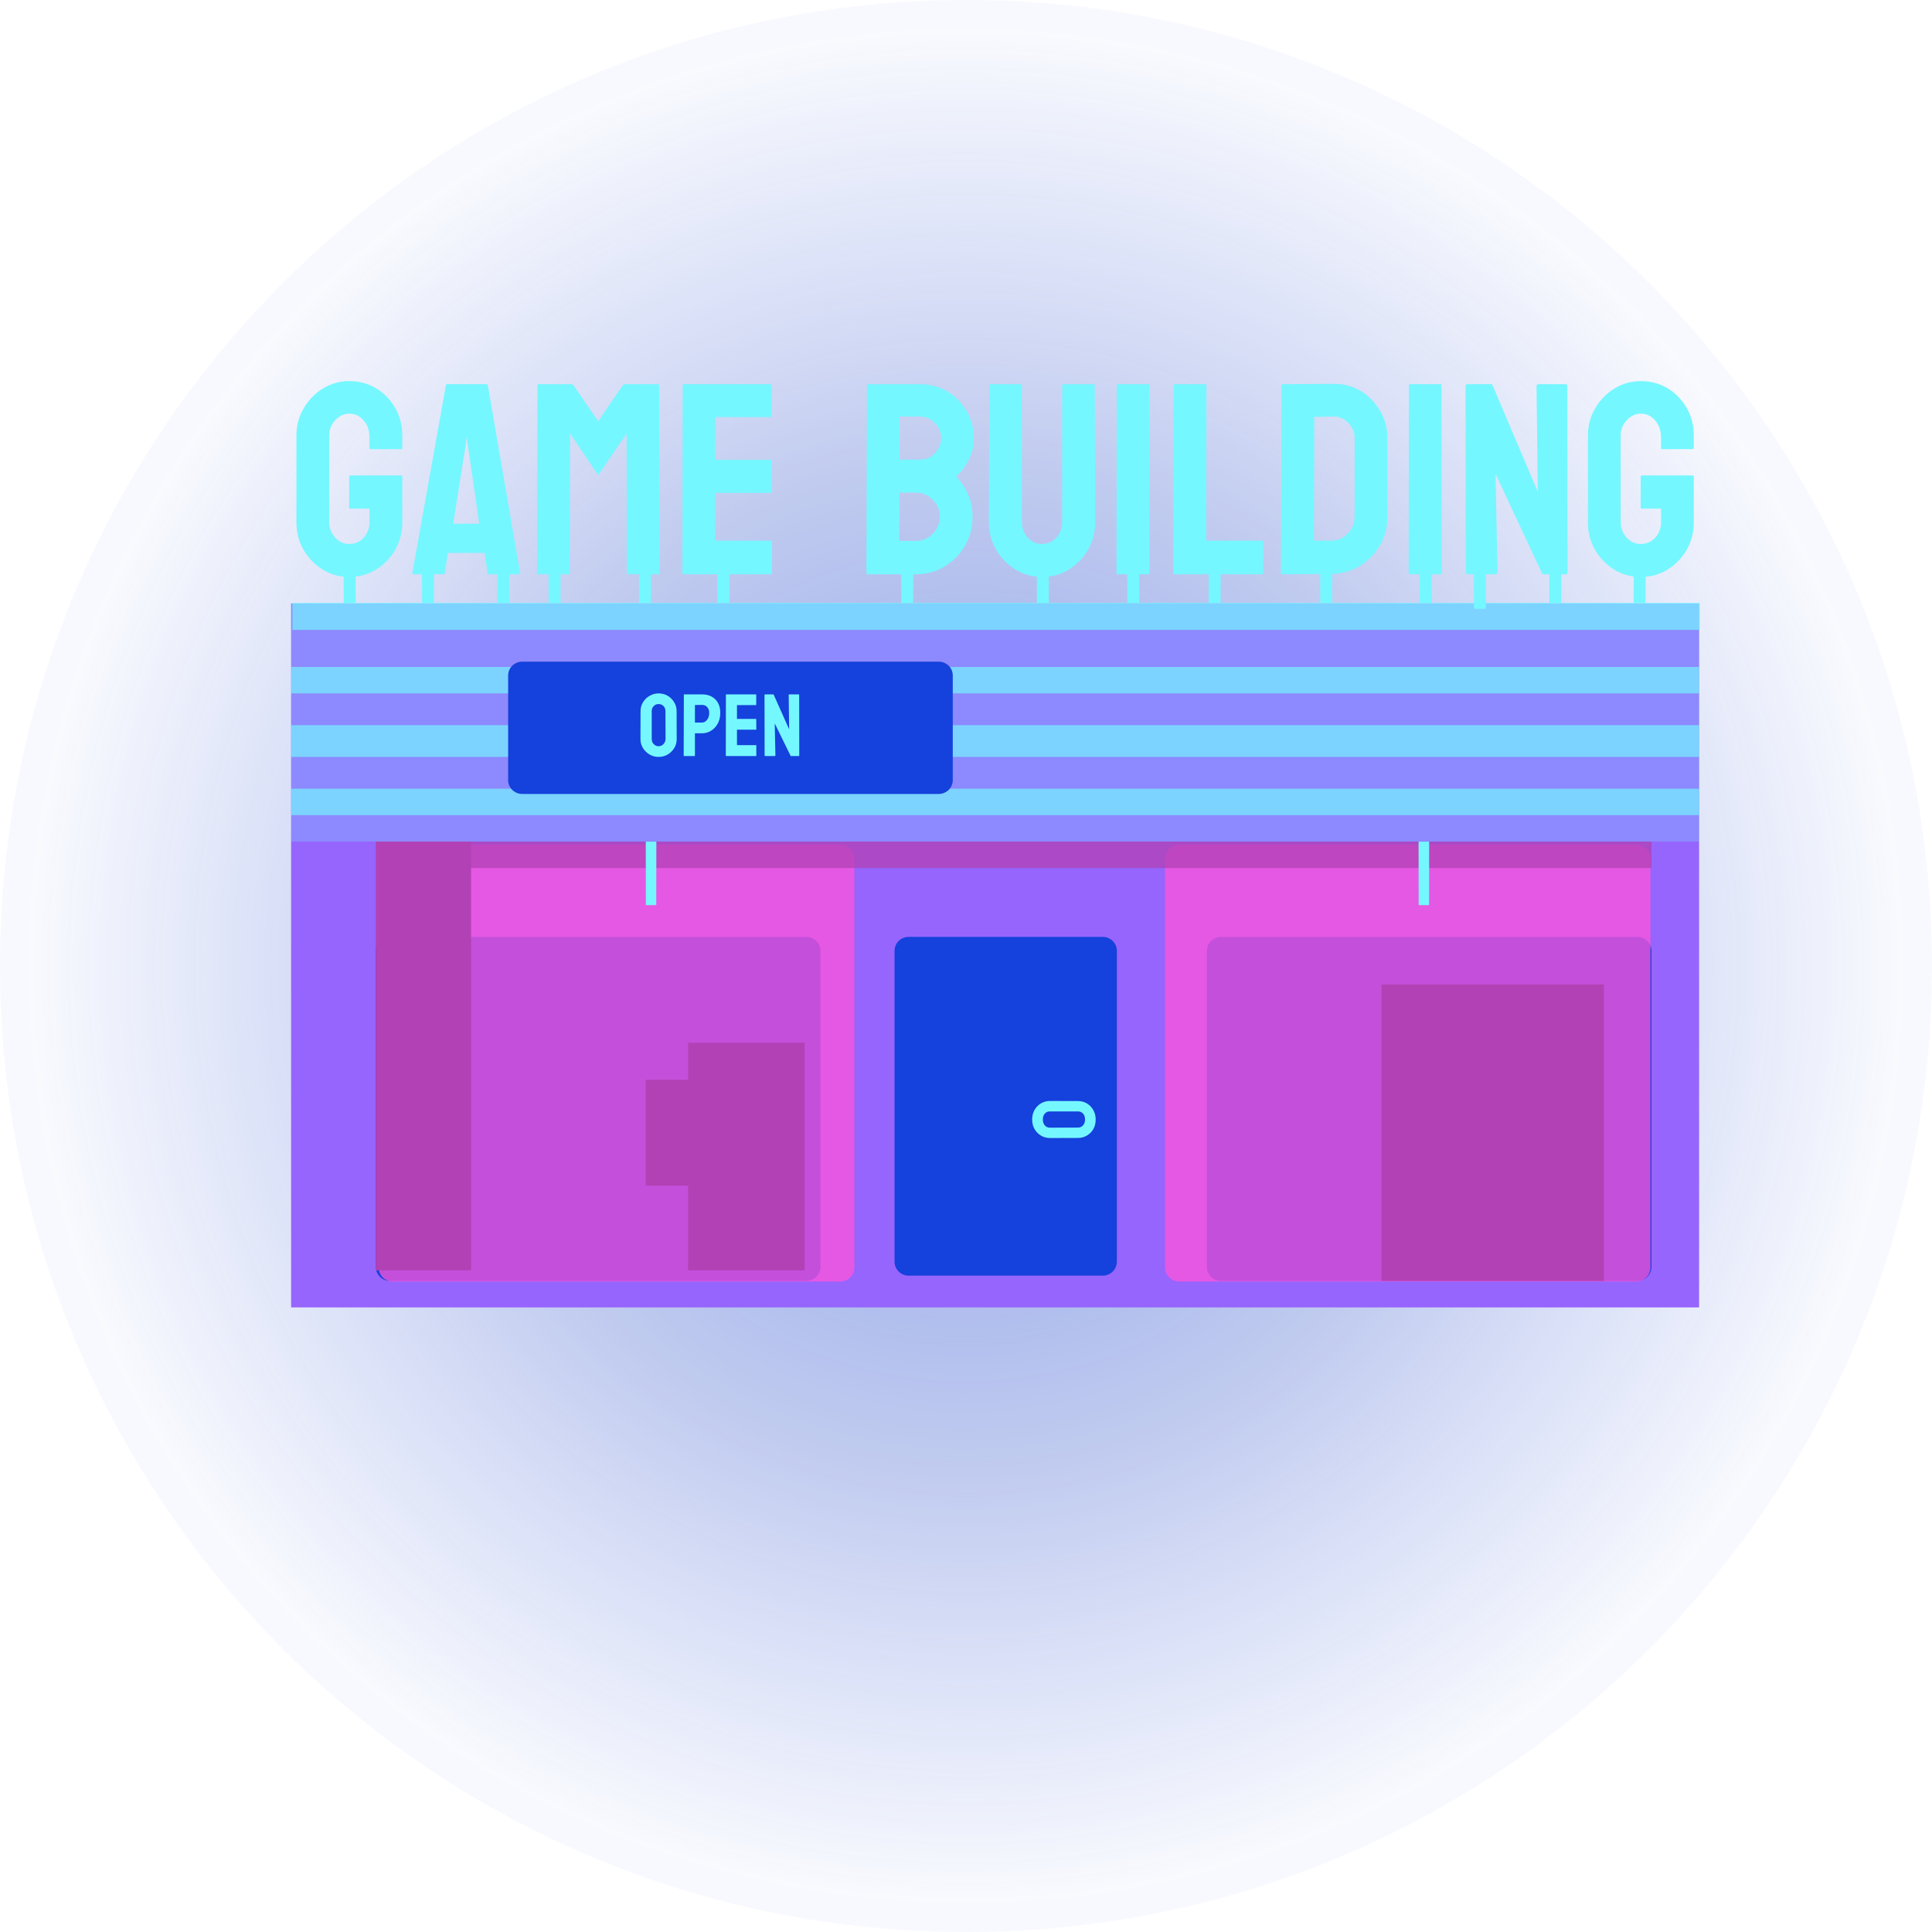 <svg width="641" height="641" viewBox="0 0 641 641" fill="none" xmlns="http://www.w3.org/2000/svg">
<path d="M641 320.5C641 497.507 497.507 641 320.5 641C143.493 641 0 497.507 0 320.5C0 143.493 143.493 0 320.5 0C497.507 0 641 143.493 641 320.5Z" fill="url(#paint0_radial_142_73)" fill-opacity="0.5"/>
<path d="M96.589 200.203H563.729V433.773H96.589V200.203Z" fill="#9665FD"/>
<path d="M96.589 200.203H563.729V279.23H96.589V200.203Z" fill="#75F7FF" fill-opacity="0.25"/>
<path d="M97 200H564V209H97V200Z" fill="#75F7FF" fill-opacity="0.67"/>
<path d="M96.589 221.277H563.729V230.058H96.589V221.277Z" fill="#75F7FF" fill-opacity="0.67"/>
<path d="M96.589 240.595H563.729V251.132H96.589V240.595Z" fill="#75F7FF" fill-opacity="0.67"/>
<path d="M96.589 261.668H563.729V270.449H96.589V261.668Z" fill="#75F7FF" fill-opacity="0.67"/>
<path d="M400.404 315.519C400.404 312.935 402.508 310.841 405.102 310.841H543.224C545.819 310.841 547.922 312.935 547.922 315.519V420.313C547.922 422.897 545.819 424.992 543.224 424.992H405.102C402.508 424.992 400.404 422.897 400.404 420.313V315.519Z" fill="#1541DC"/>
<path d="M124.687 315.519C124.687 312.935 126.79 310.841 129.385 310.841H267.507C270.101 310.841 272.205 312.935 272.205 315.519V420.313C272.205 422.897 270.101 424.992 267.507 424.992H129.385C126.79 424.992 124.687 422.897 124.687 420.313V315.519Z" fill="#1541DC"/>
<path d="M168.592 224.094C168.592 221.568 170.696 219.521 173.29 219.521H311.412C314.007 219.521 316.11 221.568 316.11 224.094V258.851C316.11 261.377 314.007 263.425 311.412 263.425H173.29C170.696 263.425 168.592 261.377 168.592 258.851V224.094Z" fill="#1541DC"/>
<path d="M296.792 315.485C296.792 312.92 298.882 310.841 301.46 310.841H365.882C368.46 310.841 370.55 312.92 370.55 315.485V418.591C370.55 421.156 368.46 423.235 365.882 423.235H301.46C298.882 423.235 296.792 421.156 296.792 418.591V315.485Z" fill="#1541DC"/>
<path d="M125.623 284.942C125.623 282.343 127.689 280.236 130.238 280.236H278.842C281.391 280.236 283.457 282.343 283.457 284.942V420.48C283.457 423.079 281.391 425.186 278.842 425.186H130.238C127.689 425.186 125.623 423.079 125.623 420.48V284.942Z" fill="#FF54DA" fill-opacity="0.75"/>
<path d="M386.532 284.942C386.532 282.343 388.641 280.236 391.241 280.236H542.878C545.479 280.236 547.587 282.343 547.587 284.942V420.48C547.587 423.079 545.479 425.186 542.878 425.186H391.241C388.641 425.186 386.532 423.079 386.532 420.48V284.942Z" fill="#FF54DA" fill-opacity="0.75"/>
<path d="M115.845 191.422C112.6 191.422 109.676 190.61 107.074 188.987C104.442 187.364 102.322 185.181 100.714 182.437C99.135 179.692 98.346 176.623 98.346 173.23V144.503C98.346 141.198 99.15 138.188 100.758 135.474C102.337 132.729 104.457 130.546 107.117 128.923C109.778 127.27 112.687 126.444 115.845 126.444C119.149 126.444 122.132 127.241 124.792 128.834C127.453 130.457 129.558 132.626 131.108 135.341C132.687 138.056 133.476 141.11 133.476 144.503V148.664C133.476 148.9 133.33 149.018 133.038 149.018H122.95C122.716 149.018 122.599 148.9 122.599 148.664V145.211C122.599 142.91 121.956 141.006 120.67 139.501C119.383 137.996 117.775 137.244 115.845 137.244C114.12 137.244 112.585 137.967 111.24 139.413C109.895 140.859 109.223 142.556 109.223 144.503V173.23C109.223 175.207 109.88 176.918 111.196 178.364C112.512 179.781 114.062 180.489 115.845 180.489C117.775 180.489 119.383 179.796 120.67 178.409C121.956 176.992 122.599 175.266 122.599 173.23V168.759H116.328C116.006 168.759 115.845 168.612 115.845 168.317V158.18C115.845 157.885 116.006 157.738 116.328 157.738H133.125C133.359 157.738 133.476 157.885 133.476 158.18V173.23C133.476 176.623 132.687 179.692 131.108 182.437C129.5 185.181 127.38 187.364 124.748 188.987C122.117 190.61 119.149 191.422 115.845 191.422Z" fill="#75F7FF"/>
<path d="M136.81 190.094L147.95 127.816C148.008 127.58 148.154 127.462 148.388 127.462H161.414C161.648 127.462 161.794 127.58 161.853 127.816L172.554 190.094C172.583 190.389 172.466 190.537 172.203 190.537H162.247C161.955 190.537 161.794 190.389 161.765 190.094L160.8 183.455H148.564L147.599 190.094C147.569 190.389 147.423 190.537 147.16 190.537H137.16C136.926 190.537 136.81 190.389 136.81 190.094ZM155.318 148.31L154.791 144.946L154.397 148.31L150.362 173.761H159.002L155.318 148.31Z" fill="#75F7FF"/>
<path d="M188.694 190.537H178.519C178.285 190.537 178.168 190.389 178.168 190.094L178.343 127.816C178.343 127.58 178.46 127.462 178.694 127.462H189.659C189.893 127.462 190.098 127.58 190.273 127.816L198.474 139.767L206.632 127.816C206.808 127.58 207.027 127.462 207.29 127.462H218.299C218.562 127.462 218.693 127.58 218.693 127.816L218.869 190.094C218.869 190.389 218.752 190.537 218.518 190.537H208.343C208.109 190.537 207.992 190.389 207.992 190.094L207.904 143.839L198.474 157.649L189.133 143.839L189.045 190.094C189.045 190.389 188.928 190.537 188.694 190.537Z" fill="#75F7FF"/>
<path d="M255.797 190.537H226.763C226.529 190.537 226.412 190.389 226.412 190.094L226.5 127.816C226.5 127.58 226.617 127.462 226.851 127.462H255.71C255.944 127.462 256.061 127.609 256.061 127.905V138.041C256.061 138.277 255.944 138.395 255.71 138.395H237.289V152.559H255.71C255.944 152.559 256.061 152.677 256.061 152.913L256.148 163.182C256.148 163.418 256.031 163.536 255.797 163.536H237.289V179.382H255.797C256.031 179.382 256.148 179.53 256.148 179.825V190.183C256.148 190.419 256.031 190.537 255.797 190.537Z" fill="#75F7FF"/>
<path d="M303.91 190.537H287.814C287.58 190.537 287.463 190.389 287.463 190.094L287.639 127.816C287.639 127.58 287.756 127.462 287.99 127.462H305.27C308.632 127.462 311.688 128.288 314.436 129.941C317.126 131.593 319.246 133.792 320.796 136.536C322.345 139.251 323.12 142.201 323.12 145.388C323.12 147.985 322.535 150.405 321.366 152.648C320.196 154.89 318.807 156.705 317.199 158.092C318.924 159.833 320.269 161.854 321.234 164.156C322.199 166.458 322.682 168.877 322.682 171.415C322.682 174.927 321.848 178.128 320.182 181.02C318.486 183.912 316.22 186.228 313.384 187.969C310.547 189.681 307.39 190.537 303.91 190.537ZM305.27 138.218H298.428V152.47H305.27C307.346 152.47 309.027 151.733 310.313 150.257C311.6 148.752 312.243 147.129 312.243 145.388C312.243 143.47 311.556 141.803 310.182 140.387C308.808 138.941 307.17 138.218 305.27 138.218ZM303.91 163.448H298.428L298.34 179.471H303.91C306.074 179.471 307.93 178.674 309.48 177.081C311.03 175.487 311.805 173.599 311.805 171.415C311.805 169.231 311.03 167.358 309.48 165.794C307.93 164.23 306.074 163.448 303.91 163.448Z" fill="#75F7FF"/>
<path d="M345.663 191.422C342.506 191.422 339.582 190.596 336.892 188.943C334.202 187.291 332.053 185.078 330.444 182.304C328.866 179.5 328.076 176.446 328.076 173.141L328.252 127.816C328.252 127.58 328.369 127.462 328.602 127.462H338.69C338.924 127.462 339.041 127.58 339.041 127.816V173.141C339.041 175.177 339.684 176.918 340.971 178.364C342.257 179.781 343.821 180.489 345.663 180.489C347.593 180.489 349.201 179.781 350.488 178.364C351.774 176.918 352.418 175.177 352.418 173.141V127.816C352.418 127.58 352.535 127.462 352.768 127.462H362.856C363.09 127.462 363.207 127.58 363.207 127.816L363.382 173.141C363.382 176.476 362.593 179.545 361.014 182.348C359.406 185.122 357.271 187.335 354.61 188.987C351.95 190.61 348.967 191.422 345.663 191.422Z" fill="#75F7FF"/>
<path d="M381.057 190.537H370.882C370.59 190.537 370.443 190.389 370.443 190.094L370.531 127.816C370.531 127.58 370.648 127.462 370.882 127.462H380.969C381.203 127.462 381.32 127.58 381.32 127.816L381.408 190.094C381.408 190.389 381.291 190.537 381.057 190.537Z" fill="#75F7FF"/>
<path d="M418.688 190.537H389.653C389.419 190.537 389.302 190.389 389.302 190.094L389.39 127.905C389.39 127.609 389.536 127.462 389.829 127.462H399.829C400.121 127.462 400.267 127.609 400.267 127.905L400.179 179.382H418.688C418.98 179.382 419.126 179.53 419.126 179.825V190.094C419.126 190.389 418.98 190.537 418.688 190.537Z" fill="#75F7FF"/>
<path d="M441.538 190.448L425.442 190.537C425.149 190.537 425.003 190.389 425.003 190.094L425.179 127.816C425.179 127.58 425.296 127.462 425.53 127.462L442.327 127.373C445.661 127.285 448.672 128.052 451.362 129.675C454.081 131.298 456.245 133.496 457.853 136.27C459.491 139.015 460.309 142.054 460.309 145.388V171.415C460.309 174.897 459.476 178.084 457.809 180.976C456.113 183.838 453.862 186.125 451.055 187.837C448.248 189.519 445.076 190.389 441.538 190.448ZM442.327 138.218L436.056 138.306L435.968 179.382H441.538C443.76 179.382 445.631 178.6 447.152 177.036C448.672 175.472 449.432 173.599 449.432 171.415V145.3C449.432 143.382 448.731 141.715 447.327 140.298C445.924 138.852 444.257 138.159 442.327 138.218Z" fill="#75F7FF"/>
<path d="M477.984 190.537H467.809C467.517 190.537 467.37 190.389 467.37 190.094L467.458 127.816C467.458 127.58 467.575 127.462 467.809 127.462H477.897C478.13 127.462 478.247 127.58 478.247 127.816L478.335 190.094C478.335 190.389 478.218 190.537 477.984 190.537Z" fill="#75F7FF"/>
<path d="M496.01 190.537H487.019C486.551 190.537 486.317 190.33 486.317 189.917L486.23 128.17C486.23 127.698 486.464 127.462 486.931 127.462H495.045L510.22 163.182L509.782 128.17C509.782 127.698 510.045 127.462 510.571 127.462H519.474C519.825 127.462 520.001 127.698 520.001 128.17L520.088 190.006C520.088 190.36 519.942 190.537 519.65 190.537H511.755L496.185 157.162L496.843 189.828C496.843 190.301 496.566 190.537 496.01 190.537Z" fill="#75F7FF"/>
<path d="M544.342 191.422C541.096 191.422 538.173 190.61 535.57 188.987C532.939 187.364 530.819 185.181 529.211 182.437C527.632 179.692 526.843 176.623 526.843 173.23V144.503C526.843 141.198 527.647 138.188 529.255 135.474C530.834 132.729 532.953 130.546 535.614 128.923C538.275 127.27 541.184 126.444 544.342 126.444C547.646 126.444 550.628 127.241 553.289 128.834C555.95 130.457 558.055 132.626 559.605 135.341C561.184 138.056 561.973 141.11 561.973 144.503V148.664C561.973 148.9 561.827 149.018 561.535 149.018H551.447C551.213 149.018 551.096 148.9 551.096 148.664V145.211C551.096 142.91 550.453 141.006 549.166 139.501C547.88 137.996 546.272 137.244 544.342 137.244C542.617 137.244 541.082 137.967 539.737 139.413C538.392 140.859 537.719 142.556 537.719 144.503V173.23C537.719 175.207 538.377 176.918 539.693 178.364C541.009 179.781 542.558 180.489 544.342 180.489C546.272 180.489 547.88 179.796 549.166 178.409C550.453 176.992 551.096 175.266 551.096 173.23V168.759H544.824C544.503 168.759 544.342 168.612 544.342 168.317V158.18C544.342 157.885 544.503 157.738 544.824 157.738H561.622C561.856 157.738 561.973 157.885 561.973 158.18V173.23C561.973 176.623 561.184 179.692 559.605 182.437C557.997 185.181 555.877 187.364 553.245 188.987C550.614 190.61 547.646 191.422 544.342 191.422Z" fill="#75F7FF"/>
<path d="M342.451 371.436C342.451 370.235 342.719 369.167 343.255 368.234C343.791 367.31 344.504 366.585 345.394 366.058C346.294 365.541 347.28 365.282 348.352 365.282L357.668 365.31C358.759 365.31 359.74 365.573 360.611 366.1C361.492 366.617 362.195 367.338 362.721 368.262C363.257 369.186 363.525 370.244 363.525 371.436C363.525 372.655 363.262 373.718 362.736 374.623C362.209 375.529 361.501 376.24 360.611 376.758C359.731 377.284 358.75 377.548 357.668 377.548L348.352 377.575C347.289 377.575 346.308 377.317 345.409 376.799C344.509 376.273 343.791 375.547 343.255 374.623C342.719 373.709 342.451 372.646 342.451 371.436ZM348.352 374.138L357.668 374.111C358.357 374.111 358.917 373.861 359.348 373.362C359.779 372.872 359.994 372.23 359.994 371.436C359.994 370.623 359.779 369.971 359.348 369.482C358.917 368.992 358.357 368.747 357.668 368.747L348.352 368.747C347.624 368.747 347.05 368.992 346.629 369.482C346.208 369.971 345.997 370.623 345.997 371.436C345.997 372.23 346.208 372.877 346.629 373.376C347.05 373.884 347.624 374.138 348.352 374.138Z" fill="#75F7FF"/>
<path d="M218.514 251.132C217.429 251.132 216.428 250.864 215.512 250.328C214.606 249.792 213.874 249.079 213.317 248.189C212.769 247.289 212.496 246.303 212.496 245.231L212.525 235.915C212.525 234.824 212.799 233.843 213.347 232.972C213.884 232.091 214.611 231.388 215.527 230.862C216.443 230.326 217.439 230.058 218.514 230.058C219.629 230.058 220.629 230.321 221.515 230.847C222.411 231.374 223.128 232.082 223.666 232.972C224.213 233.852 224.487 234.833 224.487 235.915L224.517 245.231C224.517 246.303 224.248 247.284 223.711 248.174C223.163 249.074 222.436 249.792 221.53 250.328C220.624 250.864 219.619 251.132 218.514 251.132ZM218.514 247.586C219.131 247.586 219.669 247.347 220.127 246.868C220.585 246.38 220.813 245.834 220.813 245.231L220.784 235.915C220.784 235.264 220.57 234.714 220.141 234.264C219.713 233.814 219.171 233.589 218.514 233.589C217.887 233.589 217.349 233.809 216.901 234.249C216.453 234.69 216.229 235.245 216.229 235.915V245.231C216.229 245.873 216.453 246.428 216.901 246.897C217.349 247.356 217.887 247.586 218.514 247.586Z" fill="#75F7FF"/>
<path d="M230.416 250.844H226.981C226.881 250.844 226.832 250.797 226.832 250.701L226.891 230.503C226.891 230.426 226.931 230.388 227.011 230.388H232.895C234.766 230.388 236.245 230.938 237.33 232.039C238.425 233.13 238.972 234.618 238.972 236.503C238.972 237.881 238.689 239.082 238.121 240.107C237.544 241.121 236.797 241.906 235.881 242.461C234.965 243.016 233.97 243.293 232.895 243.293H230.565V250.701C230.565 250.797 230.515 250.844 230.416 250.844ZM232.895 233.876L230.565 233.905V239.733H232.895C233.542 239.733 234.104 239.437 234.582 238.843C235.06 238.24 235.299 237.46 235.299 236.503C235.299 235.738 235.085 235.111 234.657 234.623C234.229 234.125 233.641 233.876 232.895 233.876Z" fill="#75F7FF"/>
<path d="M250.815 250.844H240.929C240.849 250.844 240.809 250.797 240.809 250.701L240.839 230.503C240.839 230.426 240.879 230.388 240.959 230.388H250.785C250.864 230.388 250.904 230.436 250.904 230.531V233.819C250.904 233.895 250.864 233.934 250.785 233.934H244.513V238.527H250.785C250.864 238.527 250.904 238.566 250.904 238.642L250.934 241.973C250.934 242.049 250.894 242.088 250.815 242.088H244.513V247.227H250.815C250.894 247.227 250.934 247.275 250.934 247.37V250.73C250.934 250.806 250.894 250.844 250.815 250.844Z" fill="#75F7FF"/>
<path d="M256.982 250.844H253.921C253.761 250.844 253.682 250.777 253.682 250.644L253.652 230.617C253.652 230.464 253.732 230.388 253.891 230.388H256.654L261.821 241.973L261.671 230.617C261.671 230.464 261.761 230.388 261.94 230.388H264.971C265.091 230.388 265.151 230.464 265.151 230.617L265.181 250.672C265.181 250.787 265.131 250.844 265.031 250.844H262.343L257.042 240.02L257.266 250.615C257.266 250.768 257.171 250.844 256.982 250.844Z" fill="#75F7FF"/>
<path d="M124.687 279.23H156.298V421.48H124.687V279.23Z" fill="#B241B5"/>
<path d="M154.542 288.011L154.542 279.23L547.923 279.23L547.923 288.011L154.542 288.011Z" fill="#B241B5" fill-opacity="0.76"/>
<path d="M228.302 345.964H266.937V421.479H228.302V345.964Z" fill="#B241B5"/>
<path d="M214.252 358.258H240.595V393.381H214.252V358.258Z" fill="#B241B5"/>
<path d="M458.359 326.646H532.118V424.992H458.359V326.646Z" fill="#B241B5"/>
<path d="M470.765 279.23L474.025 279.23C474.118 279.23 474.165 279.28 474.165 279.378L474.137 300.186C474.137 300.265 474.099 300.304 474.025 300.304L470.793 300.304C470.718 300.304 470.681 300.265 470.681 300.186L470.653 279.378C470.653 279.28 470.69 279.23 470.765 279.23Z" fill="#75F7FF"/>
<path d="M542.128 184L545.84 184C545.947 184 546 184.037 546 184.112L545.968 199.91C545.968 199.97 545.925 200 545.84 200L542.16 200C542.075 200 542.032 199.97 542.032 199.91L542 184.112C542 184.037 542.043 184 542.128 184Z" fill="#75F7FF"/>
<path d="M514.16 184.09L517.872 184.09C517.979 184.09 518.032 184.127 518.032 184.202L518 200C518 200.06 517.957 200.09 517.872 200.09L514.192 200.09C514.107 200.09 514.064 200.06 514.064 200L514.032 184.202C514.032 184.127 514.075 184.09 514.16 184.09Z" fill="#75F7FF"/>
<path d="M114.128 184L117.84 184C117.947 184 118 184.037 118 184.112L117.968 199.91C117.968 199.97 117.925 200 117.84 200L114.16 200C114.075 200 114.032 199.97 114.032 199.91L114 184.112C114 184.037 114.043 184 114.128 184Z" fill="#75F7FF"/>
<path d="M140.128 184L143.84 184C143.947 184 144 184.037 144 184.112L143.968 199.91C143.968 199.97 143.925 200 143.84 200L140.16 200C140.075 200 140.032 199.97 140.032 199.91L140 184.112C140 184.037 140.043 184 140.128 184Z" fill="#75F7FF"/>
<path d="M165.128 184L168.84 184C168.947 184 169 184.037 169 184.112L168.968 199.91C168.968 199.97 168.925 200 168.84 200L165.16 200C165.075 200 165.032 199.97 165.032 199.91L165 184.112C165 184.037 165.043 184 165.128 184Z" fill="#75F7FF"/>
<path d="M182.128 184L185.84 184C185.947 184 186 184.037 186 184.112L185.968 199.91C185.968 199.97 185.925 200 185.84 200L182.16 200C182.075 200 182.032 199.97 182.032 199.91L182 184.112C182 184.037 182.043 184 182.128 184Z" fill="#75F7FF"/>
<path d="M212.128 184L215.84 184C215.947 184 216 184.037 216 184.112L215.968 199.91C215.968 199.97 215.925 200 215.84 200L212.16 200C212.075 200 212.032 199.97 212.032 199.91L212 184.112C212 184.037 212.043 184 212.128 184Z" fill="#75F7FF"/>
<path d="M238.128 184L241.84 184C241.947 184 242 184.037 242 184.112L241.968 199.91C241.968 199.97 241.925 200 241.84 200L238.16 200C238.075 200 238.032 199.97 238.032 199.91L238 184.112C238 184.037 238.043 184 238.128 184Z" fill="#75F7FF"/>
<path d="M299.128 184L302.84 184C302.947 184 303 184.037 303 184.112L302.968 199.91C302.968 199.97 302.925 200 302.84 200L299.16 200C299.075 200 299.032 199.97 299.032 199.91L299 184.112C299 184.037 299.043 184 299.128 184Z" fill="#75F7FF"/>
<path d="M344.128 184L347.84 184C347.947 184 348 184.037 348 184.112L347.968 199.91C347.968 199.97 347.925 200 347.84 200L344.16 200C344.075 200 344.032 199.97 344.032 199.91L344 184.112C344 184.037 344.043 184 344.128 184Z" fill="#75F7FF"/>
<path d="M374.128 184L377.84 184C377.947 184 378 184.037 378 184.112L377.968 199.91C377.968 199.97 377.925 200 377.84 200L374.16 200C374.075 200 374.032 199.97 374.032 199.91L374 184.112C374 184.037 374.043 184 374.128 184Z" fill="#75F7FF"/>
<path d="M401.128 184L404.84 184C404.947 184 405 184.037 405 184.112L404.968 199.91C404.968 199.97 404.925 200 404.84 200L401.16 200C401.075 200 401.032 199.97 401.032 199.91L401 184.112C401 184.037 401.043 184 401.128 184Z" fill="#75F7FF"/>
<path d="M438.128 184L441.84 184C441.947 184 442 184.037 442 184.112L441.968 199.91C441.968 199.97 441.925 200 441.84 200L438.16 200C438.075 200 438.032 199.97 438.032 199.91L438 184.112C438 184.037 438.043 184 438.128 184Z" fill="#75F7FF"/>
<path d="M471.128 184L474.84 184C474.947 184 475 184.037 475 184.112L474.968 199.91C474.968 199.97 474.925 200 474.84 200L471.16 200C471.075 200 471.032 199.97 471.032 199.91L471 184.112C471 184.037 471.043 184 471.128 184Z" fill="#75F7FF"/>
<path d="M489.128 186L492.84 186C492.947 186 493 186.037 493 186.112L492.968 201.91C492.968 201.97 492.925 202 492.84 202L489.16 202C489.075 202 489.032 201.97 489.032 201.91L489 186.112C489 186.037 489.043 186 489.128 186Z" fill="#75F7FF"/>
<path d="M214.364 279.23L217.624 279.23C217.717 279.23 217.764 279.28 217.764 279.378L217.736 300.186C217.736 300.265 217.699 300.304 217.624 300.304L214.392 300.304C214.317 300.304 214.28 300.265 214.28 300.186L214.252 279.378C214.252 279.28 214.289 279.23 214.364 279.23Z" fill="#75F7FF"/>
<defs>
<radialGradient id="paint0_radial_142_73" cx="0" cy="0" r="1" gradientUnits="userSpaceOnUse" gradientTransform="translate(320.5 320.5) rotate(90) scale(375.22)">
<stop stop-color="#1541DC"/>
<stop offset="0.453" stop-color="#264AC8" stop-opacity="0.57"/>
<stop offset="0.833" stop-color="#2C53DC" stop-opacity="0.06"/>
</radialGradient>
</defs>
</svg>
